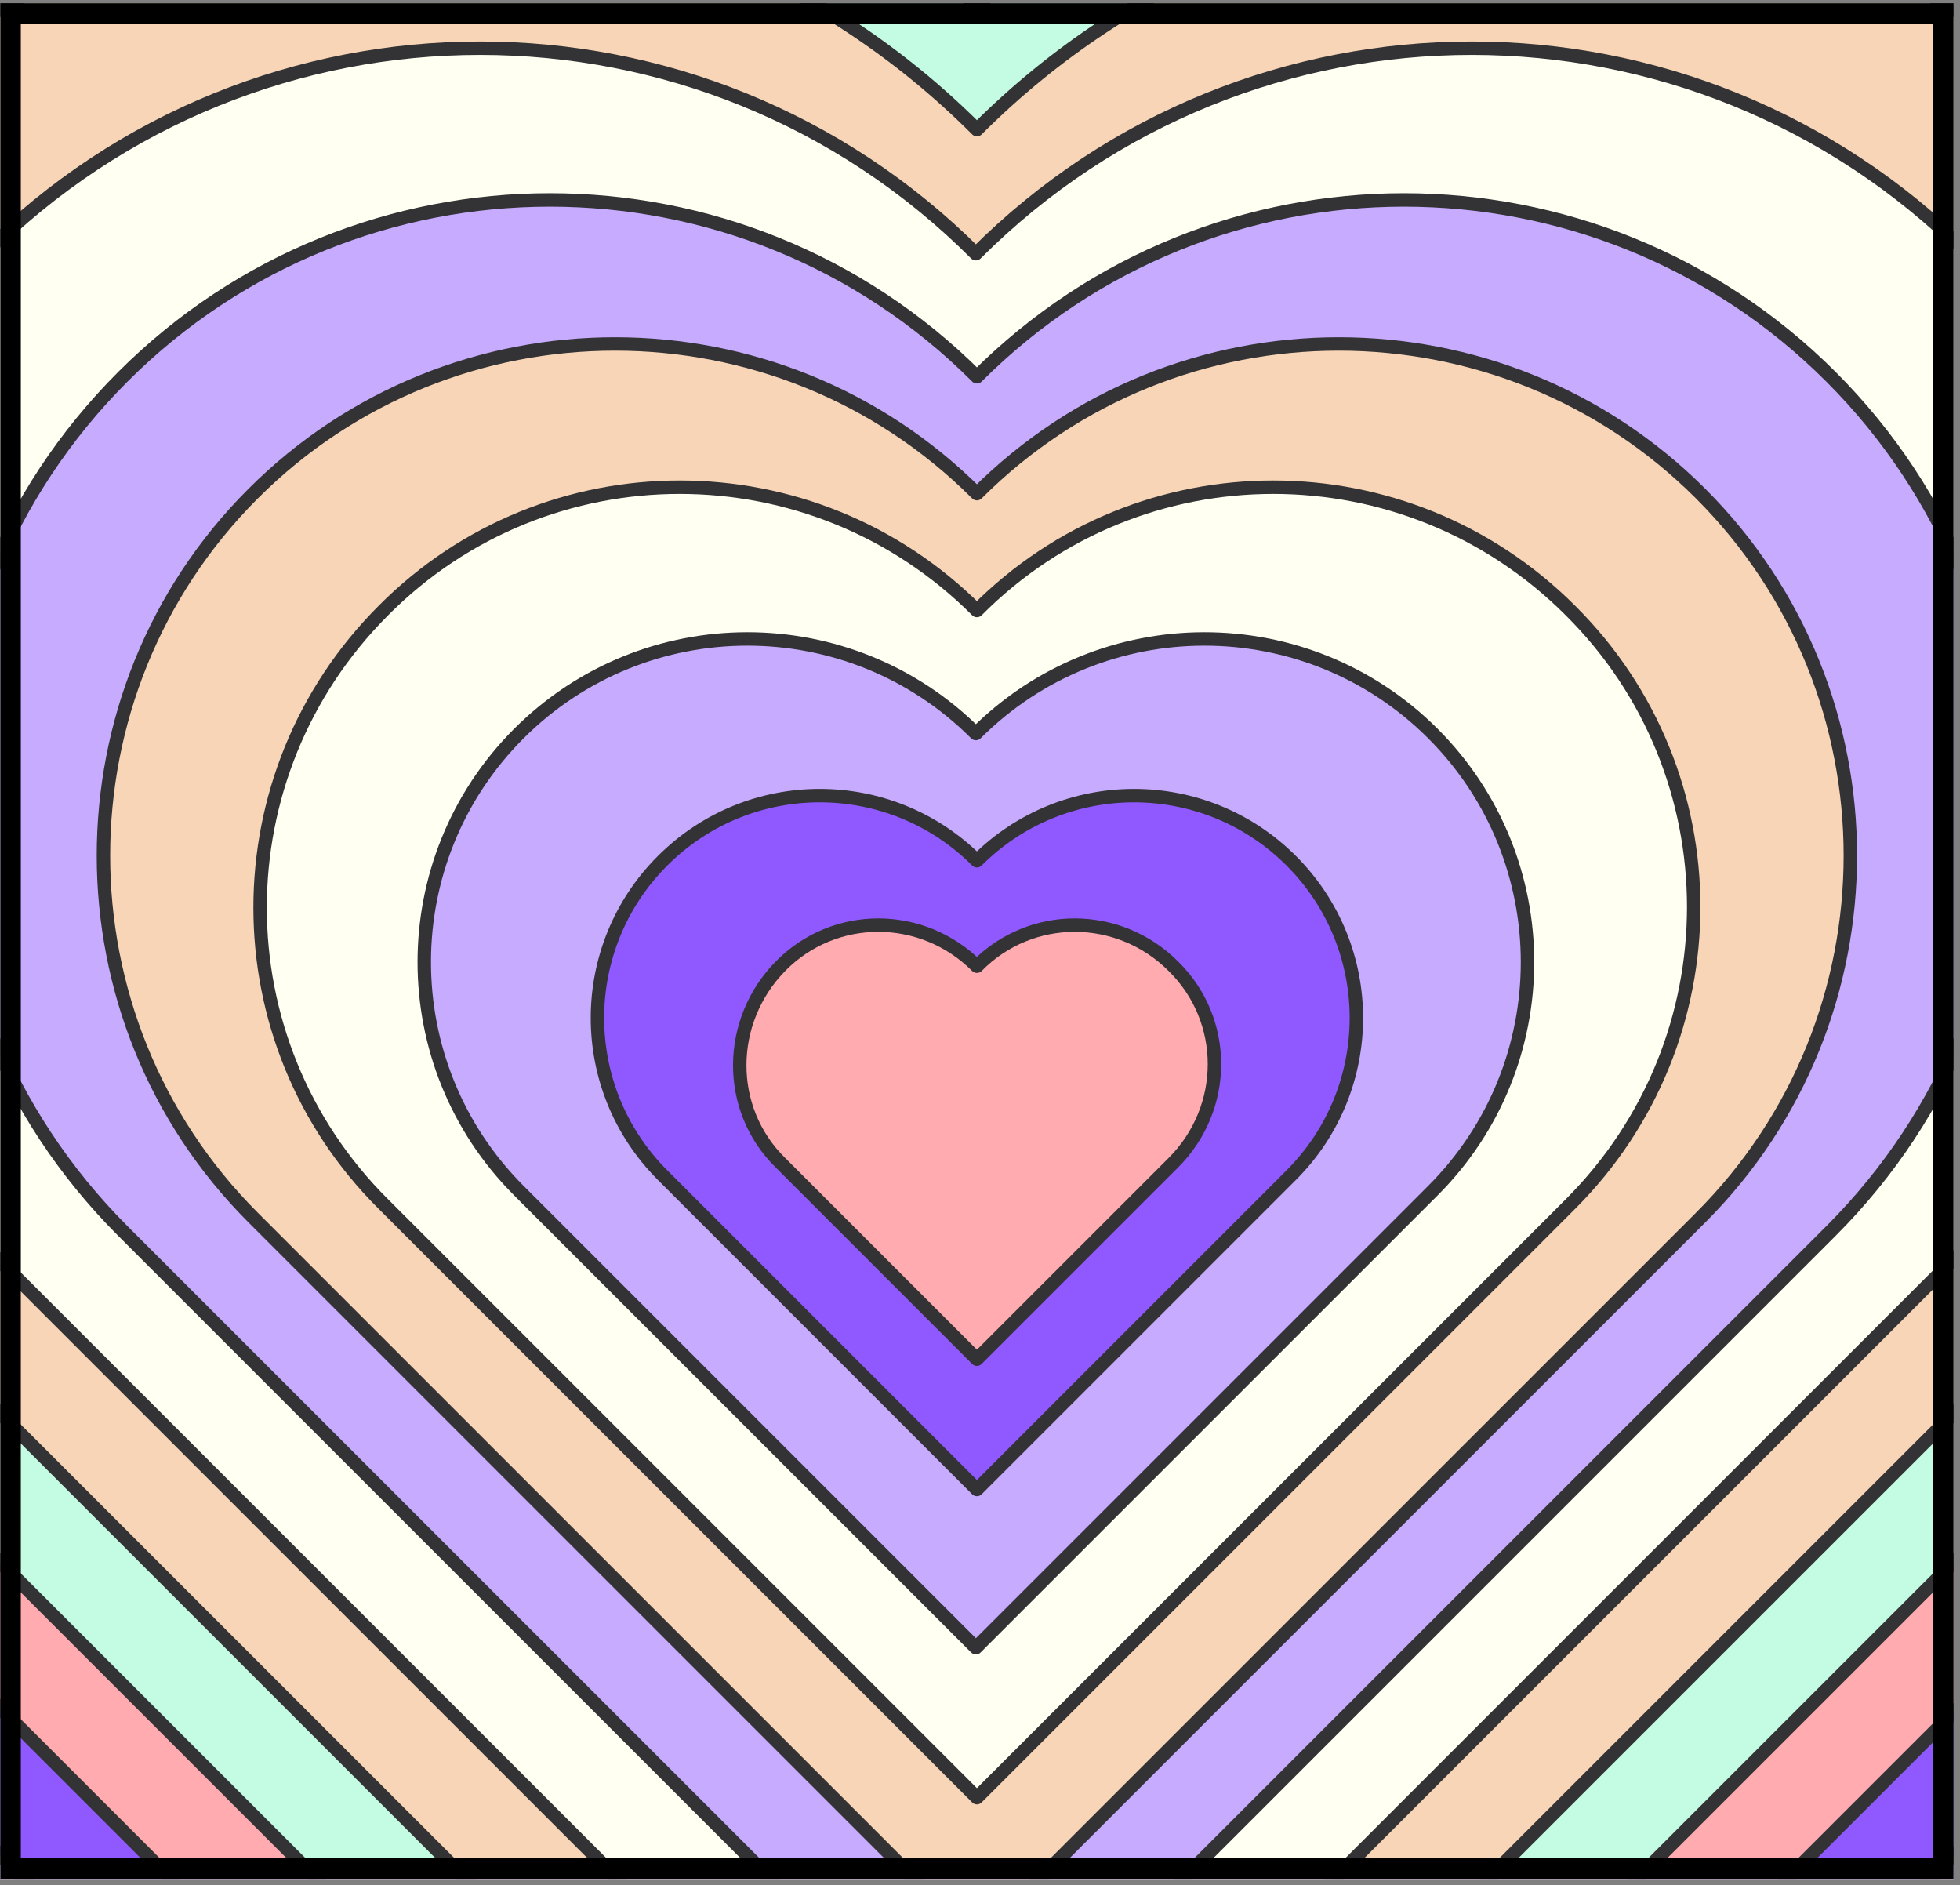 <svg width="287" height="276" fill="none" xmlns="http://www.w3.org/2000/svg"><rect width="100%" height="100%" fill="#808080" stroke="none"/><g clip-path="url(#a)" stroke="#333336" stroke-width="1.967" stroke-linecap="round" stroke-linejoin="round"><path d="M590.595-234.015c-123.545-123.546-324.003-123.546-447.548 0-123.545-123.546-324.003-123.546-447.548 0-123.545 123.545-123.545 324.003 0 447.548l447.548 447.548 447.548-447.548c123.546-123.545 123.546-324.003 0-447.548Z" fill="#FFFFF2"/><path d="M569.096-214.636c-117.64-117.641-308.409-117.641-426.049 0-117.64-117.641-308.409-117.641-426.049 0-117.641 117.64-117.641 308.408 0 426.049l426.049 426.049 426.049-426.049c117.64-117.64 117.64-308.409 0-426.049Z" fill="#C7ABFF"/><path d="M547.446-195.255c-111.736-111.736-292.814-111.736-404.398 0-111.736-111.736-292.814-111.736-404.399 0-111.735 111.735-111.735 292.814 0 404.398l404.399 404.398 404.398-404.398c111.736-111.736 111.736-292.814 0-404.398Z" fill="#9059FF"/><path d="M525.794-175.876c-105.679-105.679-277.068-105.679-382.899 0-105.68-105.679-277.068-105.679-382.899 0-105.68 105.68-105.68 277.068 0 382.899l382.899 382.9 382.899-382.9c105.68-105.679 105.68-277.068 0-382.899Z" fill="#FFABB0"/><path d="M504.297-156.497c-99.775-99.775-261.474-99.775-361.249 0-99.775-99.775-261.473-99.775-361.248 0-99.775 99.775-99.775 261.474 0 361.249L143.048 566l361.249-361.248c99.774-99.775 99.774-261.474 0-361.249Z" fill="#C4FCE3"/><path d="M485.673-139.842c-94.627-94.627-247.999-94.627-342.626 0-94.627-94.627-247.998-94.627-342.625 0-94.628 94.627-94.628 247.999 0 342.626L143.047 545.41l342.626-342.626c94.627-94.627 94.627-247.999 0-342.626Z" fill="#F7D5B6"/><path d="M465.99-122.279c-89.177-89.177-233.767-89.177-323.095 0-89.176-89.177-233.767-89.177-323.095 0-89.176 89.177-89.176 233.767 0 323.095l323.095 323.095L465.99 200.816c89.177-89.177 89.177-233.767 0-323.095Z" fill="#FFFFF2"/><path d="M445.855-104.111c-83.575-83.575-219.232-83.575-302.807 0-83.574-83.575-219.232-83.575-302.806 0-83.575 83.575-83.575 219.232 0 302.807l302.806 302.806 302.807-302.806c83.575-83.575 83.575-219.232 0-302.807Z" fill="#C7ABFF"/><path d="M425.564-85.942c-77.973-77.973-204.546-77.973-282.519 0-77.973-77.973-204.546-77.973-282.519 0-77.972 77.972-77.972 204.546 0 282.518l282.519 282.519 282.519-282.519c77.972-77.972 77.972-204.546 0-282.518Z" fill="#F7D5B6"/><path d="M406.942-69.289c-72.825-72.825-191.071-72.825-263.896 0-72.825-72.825-191.071-72.825-263.896 0-72.825 72.825-72.825 191.071 0 263.896l263.896 263.896 263.896-263.896c72.825-72.825 72.825-191.07 0-263.896Z" fill="#FFFFF2"/><path d="M386.655-51.12c-67.223-67.222-176.385-67.222-243.608 0-67.223-67.222-176.385-67.222-243.608 0-67.223 67.224-67.223 176.386 0 243.609l243.608 243.608 243.608-243.608c67.223-67.223 67.223-176.385 0-243.608Z" fill="#C7ABFF"/><path d="M367.124-33.556c-61.924-61.925-162.153-61.925-224.077 0-61.924-61.925-162.153-61.925-224.077 0-61.924 61.923-61.924 162.152 0 224.076l224.077 224.077L367.124 190.52c61.924-61.924 61.924-162.153 0-224.077Z" fill="#9059FF"/><path d="M347.138-14.177c-56.322-56.322-147.619-56.322-203.789 0-56.322-56.322-147.618-56.322-203.79 0-56.321 56.322-56.321 147.618 0 203.789l203.79 203.789 203.789-203.789c56.322-56.322 56.322-147.618 0-203.789Z" fill="#FFABB0"/><path d="M328.364 1.115c-51.174-51.174-134.144-51.174-185.318 0-51.174-51.174-134.143-51.174-185.318 0-51.174 51.175-51.174 134.143 0 185.318l185.318 185.318 185.318-185.318c51.174-51.175 51.174-134.143 0-185.318Z" fill="#C4FCE3"/><path d="M308.532 18.98c-45.724-45.723-119.76-45.723-165.484 0-45.724-45.723-119.76-45.723-165.484 0-45.723 45.724-45.723 119.761 0 165.485l165.484 165.483 165.484-165.483c45.724-45.724 45.724-119.76 0-165.484Z" fill="#F7D5B6"/><path d="M288.091 37.148c-40.122-40.122-105.074-40.122-145.196 0-40.122-40.122-105.074-40.122-145.196 0s-40.122 105.074 0 145.196L142.895 327.54l145.196-145.196c40.121-40.122 40.121-105.074 0-145.196Z" fill="#FFFFF2"/><path d="M268.106 55.165c-34.52-34.52-90.539-34.52-125.059 0-34.52-34.52-90.54-34.52-125.06 0-34.52 34.52-34.52 90.539 0 125.059l125.06 125.059 125.059-125.059c34.52-34.52 34.52-90.54 0-125.06Z" fill="#C7ABFF"/><path d="M249.027 72.274c-29.221-29.22-76.762-29.22-105.983 0-29.22-29.22-76.761-29.22-105.982 0-29.22 29.221-29.22 76.762 0 105.983l105.982 105.982 105.983-105.982c29.221-29.221 29.221-76.762 0-105.983Z" fill="#F7D5B6"/><path d="M229.952 89.383c-24.073-24.073-62.984-24.073-86.906 0-24.073-24.073-62.983-24.073-86.905 0-24.073 24.073-24.073 62.984 0 86.906l86.905 86.905 86.906-86.905c24.073-24.073 24.073-62.984 0-86.906Z" fill="#FFFFF2"/><path d="M209.817 107.399c-18.471-18.471-48.449-18.471-66.92 0-18.471-18.471-48.45-18.471-66.92 0-18.472 18.471-18.472 48.449 0 66.92l66.92 66.921 66.92-66.921c18.471-18.471 18.471-48.449 0-66.92Z" fill="#C7ABFF"/><path d="M189.074 126.023c-12.718-12.718-33.309-12.718-46.027 0-12.717-12.718-33.308-12.718-46.026 0-12.718 12.718-12.718 33.309 0 46.026l46.026 46.027 46.027-46.027c12.718-12.717 12.718-33.308 0-46.026Z" fill="#9059FF"/><path d="M171.813 141.465c-8.024-8.025-20.893-8.025-28.766 0-8.025-8.025-20.894-8.025-28.767 0-7.873 8.024-8.024 20.893 0 28.766l28.767 28.767 28.766-28.767c8.025-8.024 8.025-20.893 0-28.766Z" fill="#FFABB0"/></g><path stroke="#000" stroke-width="3" d="M1.547 1.977h283v271.595h-283z"/><defs><clipPath id="a"><path fill="#fff" d="M.047.477h286v274.595h-286z"/></clipPath></defs></svg>